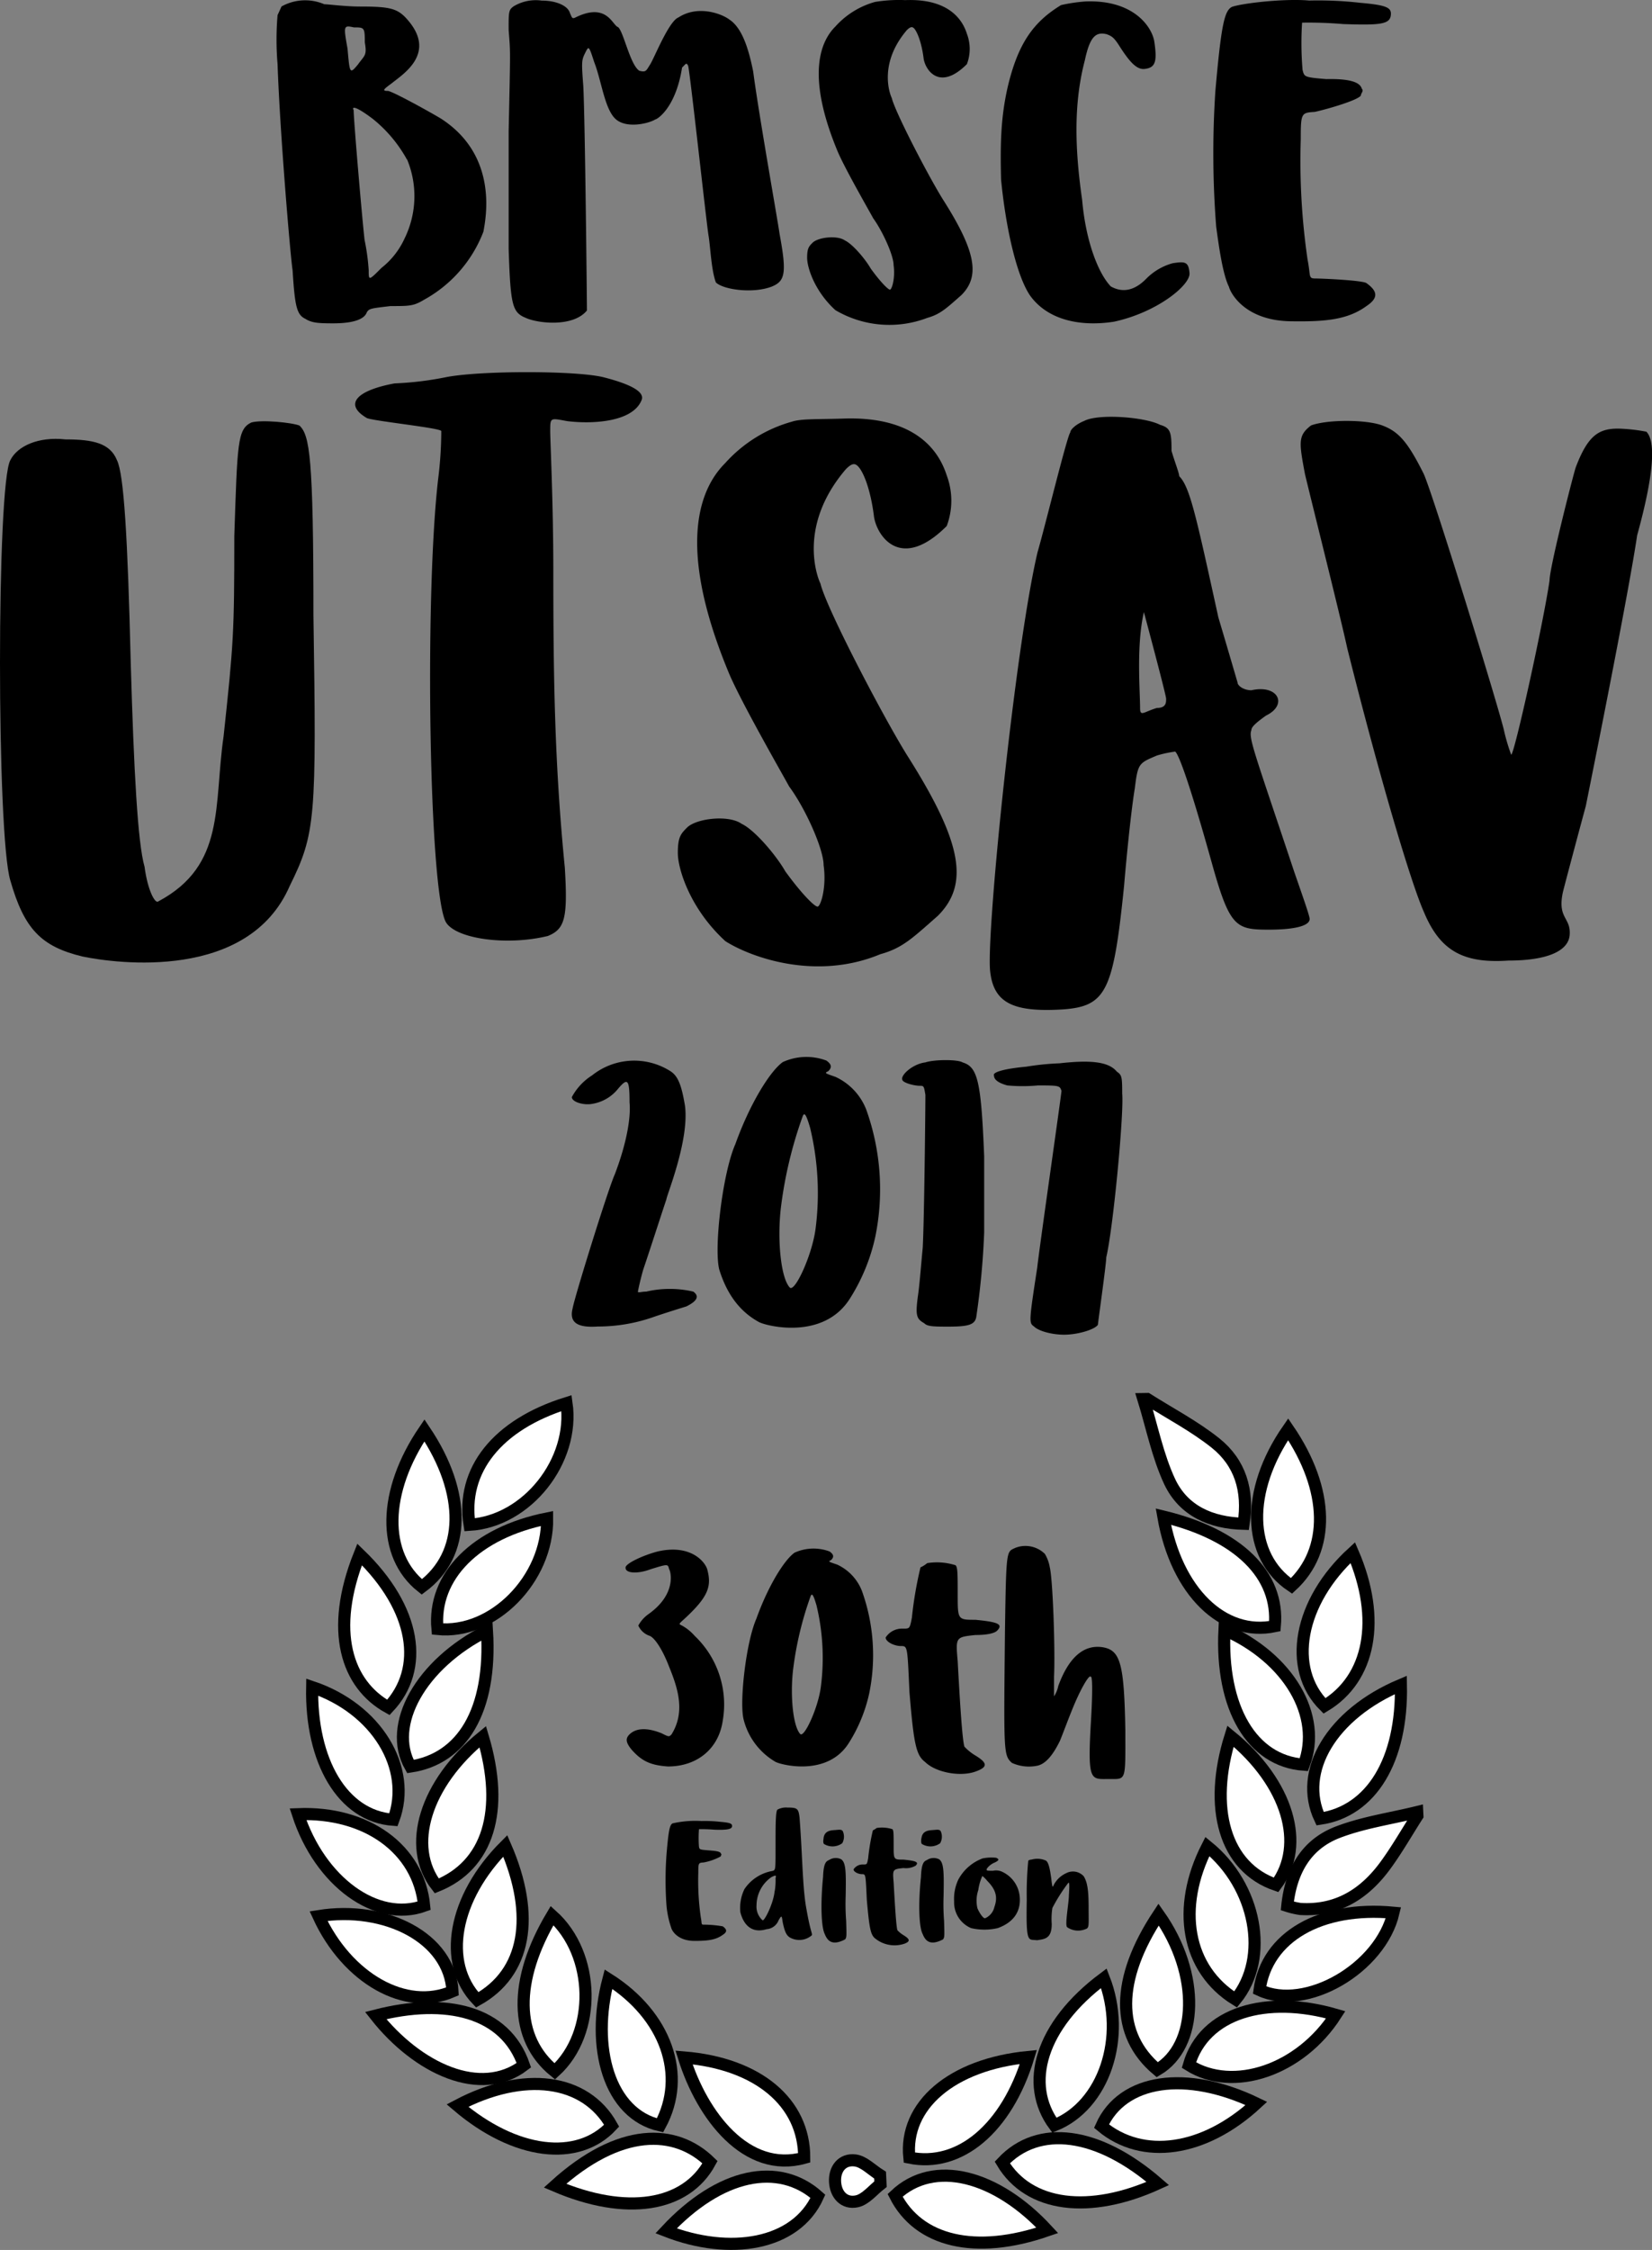 <svg xmlns="http://www.w3.org/2000/svg" viewBox="0 0 272.65 371.23"><rect x="0" y="0" width="272.65" height="371.23" fill="#808080" stroke="none"/><defs><style>.cls-1{fill:#fff;stroke:#000;stroke-miterlimit:10;stroke-width:2px;}</style></defs><title>Logo</title><g id="Layer_2" data-name="Layer 2"><g id="Layer_1-2" data-name="Layer 1"><path d="M46.46,1.07A8,8,0,0,1,53.52.7c.68,0,3.46.38,5.93.38,4.88,0,6.16.3,7.74,2.1,5,5.63-.75,9.09-2.48,10.52C63.29,14.74,63,15,64,15c.68,0,7.21,3.61,8.79,4.58,9.54,6.16,7.36,16.53,7,18.63A21.62,21.62,0,0,1,70,49.45c-1.73,1.05-2.4,1.05-5.56,1.05-3.15.38-3.53.38-3.91,1.05-.38,1.05-2,1.8-5.56,1.8-2.48,0-3.53-.08-4.58-.75-1.43-.68-1.73-2.1-2.1-8-.38-2.48-2.1-22.84-2.48-34a48,48,0,0,1,0-8.11C46.16,1.75,46.46,1.07,46.46,1.07Zm12.69,9.46C60.21,9.11,60.58,9.11,60.21,7c0-2.48-.08-2.48-1.8-2.48-1.73-.38-1.73-.3-1.05,3.53C57.73,12.26,57.73,12.26,59.16,10.54Zm8,15.77a22.51,22.51,0,0,0-5.63-6.69c-2.78-2.1-3.53-2.1-3.15-1.43,0,1.73,1.43,18.25,1.8,21.41a35.37,35.37,0,0,1,.68,5c0,1.73,0,1.73,2.1-.38a13.07,13.07,0,0,0,3.83-4.88A15.82,15.82,0,0,0,67.19,26.31Z"/><path d="M84.84,1a7.13,7.13,0,0,1,4.58-.9c2.48,0,4.36.9,4.66,2.1.3.6.3,1,.9.68,5.18-2.55,6.08,1.28,7,1.58.9.6,2,6.23,3.53,7.21,1.13.3,1.13,0,1.8-1.05s3.08-7.14,4.66-7.74c3.23-2.1,7.14-.6,8.34.3,1.88,1.2,3.08,4,4,8.64.9,6.91,4.06,24.64,4.36,26.82,1.2,6.46.9,7.74-1.28,8.64-3.08,1.2-8,.53-9.24-.68-.75-2-.9-5.78-1.2-7.66-.3-1.58-3.08-27.19-3.38-28.09-.3-.6-.38-.3-1,.3-1.05,6.69-4.13,8.56-4.43,8.56-.9.6-4.58,1.58-6.46,0s-2.4-6.39-3.61-9.46c-.9-2.78-.9-2.7-1.5-1.5s-.6,1.5-.3,5.48c.3,5.86.6,36.13.6,37-2.33,2.85-8.26,2.1-10.14,1.2-2.18-.9-2.48-2.1-2.78-11.34V21.65c.3-14.2.3-12.7,0-16.68C83.94,1.9,83.94,1.6,84.84,1Z"/><path d="M137.87,4.38A13.72,13.72,0,0,1,144.41.32a24.33,24.33,0,0,1,5-.3C157-.28,159,3.7,159.58,5.58a7,7,0,0,1,0,5c-4.51,4.51-6.84,1-7.14-.9-.3-2.48-1-4.36-1.58-5-.3-.3-.6-.3-1.2.3-4.73,5.56-2.78,10.59-2.48,11.19.6,2.48,6.46,13.67,8.64,17.05,5.26,8.34,5.93,12.39,2.85,15.47-2.48,2.18-3.46,3.15-5.63,3.76a17.53,17.53,0,0,1-15.17-1.28c-3.46-3.16-4.66-7.06-4.66-8.64s.3-1.88.9-2.48c.9-.9,4.06-1.28,5.33-.38,1.28.6,3.38,3.08,4.28,4.66,1.58,2.18,2.85,3.46,3.16,3.46s.9-1.88.6-4.06c0-1.58-1.8-5.56-3.38-7.74-.3-.6-4.81-8.41-5.93-11.19C132.84,11.89,135.69,6.55,137.87,4.38Z"/><path d="M166.26,14.59c1.73-7.51,4.36-11,8.86-13.75a26.63,26.63,0,0,1,4.06-.6c8-.3,11,4.28,11.34,6.69.45,3.08.23,4.21-1.5,4.43-1.35.23-2.55-1.05-4.36-3.91-.83-1.28-1.2-1.5-2-1.8-1.8-.45-2.78.38-3.61,4.28-1.8,6.84-1.73,14.2-.45,23.06.6,6.91,2.7,12.17,4.73,14.27,2.55,1.43,4.58,0,5.78-1.2a9.8,9.8,0,0,1,4.43-2.63c2-.3,2.63-.3,2.78,1.65s-5.33,6.46-12.47,8c-5.33.83-10.82-.15-13.82-4.28-2.18-3.15-4-10.89-4.81-19.16C165.06,23.53,165.21,19.32,166.26,14.59Z"/><path d="M203.29,1.15C204.87.55,212-.28,216.06.09a61.37,61.37,0,0,1,8.49.38c4.43.38,5.11.83,5,2-.15,1.5-1.58,1.73-7.89,1.5a67.24,67.24,0,0,0-6.76-.23,52.24,52.24,0,0,0,.08,7.81c.3,1.13.23,1.2,3.91,1.5,3.68-.08,5.56.45,5.86,1.58.38.38-.15.75-.15,1.13-.45.75-5.26,2.18-7.59,2.7-2.25.15-2.33.15-2.33,4.58a112.71,112.71,0,0,0,1.13,19.83c.53,2.7.08,3.08,1.28,3.08s7.66.3,8.41.75c1.8,1.28,2.1,2.4.08,3.76-3.16,2.33-6.91,2.63-12.47,2.55-7.59-.08-10-4.58-10.29-5.71-1-2-1.65-6.54-2.1-9.92A155.89,155.89,0,0,1,200.59,15C201.56,4,202.09,1.82,203.29,1.15Z"/><path d="M38.67,88.45c.51-15.32.51-17.6,2.78-18.73,1.65-.51,6.84,0,8,.51,1.65,1.65,2.28,5.06,2.28,31.27.51,33.55.38,36-3.92,44.69C41,161.87,19.3,159,13.61,157.82c-6.84-1.65-9.62-4.56-11.9-12.53-2.28-7.34-2.28-65.45,0-69.37C2.85,73.64,6.27,72,10.82,72.5c4.56,0,7.34.63,8.48,3.42,1.14,2.28,1.77,12.53,2.28,33.55.51,17.6,1.14,29.62,2.28,33.55.51,3.92,1.77,6.2,2.28,5.7,11.14-5.95,9.11-15.82,10.76-27.22C38.55,106.17,38.67,104.4,38.67,88.45Z"/><path d="M65.12,63.26a53.4,53.4,0,0,0,8.35-1c5.57-1.14,21.77-1.14,26.2,0s6.84,2.41,6.2,3.8c-1.52,3.67-8.35,3.92-12.28,3.42-2.78-.51-2.78-.63-2.78,1.65,0,1.65.51,11.77.51,22.91,0,18.48.25,32.41,1.9,49.12.51,8.35,0,10.13-2.79,11.27-6.71,1.65-15.19.51-16.84-2.28-2.78-5.06-3.54-53.67-1.27-73.17a64.49,64.49,0,0,0,.51-7.85c0-.51-11.14-1.65-12.28-2.15C56.64,66.68,58.92,64.4,65.12,63.26Z"/><path d="M119.68,76.42a23.12,23.12,0,0,1,11-6.84c1.52-.51,4.18-.38,8.35-.51,12.91-.51,16.2,6.2,17.22,9.37a11.87,11.87,0,0,1,0,8.35c-7.6,7.59-11.52,1.65-12-1.52-.51-4.18-1.65-7.34-2.66-8.35-.51-.51-1-.51-2,.51-8,9.37-4.68,17.85-4.18,18.86,1,4.18,10.89,23,14.56,28.74,8.86,14.05,10,20.89,4.81,26.08-4.18,3.67-5.82,5.32-9.49,6.33-10.63,4.43-21.39.51-25.57-2.15-5.82-5.32-7.85-11.9-7.85-14.56s.51-3.16,1.52-4.18c1.52-1.52,6.84-2.15,9-.63,2.15,1,5.7,5.19,7.22,7.85,2.66,3.67,4.81,5.82,5.32,5.82s1.52-3.17,1-6.84c0-2.66-3-9.37-5.7-13-.51-1-8.1-14.18-10-18.86C111.2,89.08,116,80.1,119.68,76.42Z"/><path d="M176.64,71.36c0-.51,1-1.39,2.28-1.9,2.4-1.27,10.13-.63,12.53.63,1.77.51,1.9,1.27,1.9,4.3.51,1.77,1.27,3.67,1.27,4.18,1.77,1.77,2.79,6.58,6.46,23.29,1.77,5.95,3.17,10.76,3.17,10.76,0,.51,1,1.27,2.28,1.27,4.43-1,6.08,2.41,2.41,4.18-1.77,1.27-2.41,1.9-2.41,2.41-.51,1.27.51,3.67,7.09,23.42,1.27,3.67,2.53,7.22,2.53,7.72,0,1.27-3,1.77-6.71,1.77-5.44,0-6.46-.38-9.37-10.76-5.57-20-6.2-18.61-6.2-18.61a19.68,19.68,0,0,0-2.91.63c-3,1.27-3.16,1.27-3.67,5.44-.51,3-1.27,10.13-1.77,16.08-1.77,17.34-2.91,19.87-10.13,20.38-8.35.51-11.52-1.14-12-6.58-.51-7.22,4.18-53.29,7.85-68.86C172.46,86.93,176.13,71.87,176.64,71.36Zm15.82,43.93c0-.63-3.67-14.3-3.67-14.3-1.27,5.57-.63,12.91-.63,15.82,0,1.52.63.63,2.78,0C192.46,116.81,192.46,115.92,192.46,115.29Z"/><path d="M215.37,78.2c-1-5.32-1.14-6.33,1-8,2.66-1,9.11-1,11.77,0s4.18,2.66,6.84,8c1.65,3.67,12.79,39.88,13.29,42.53a32.42,32.42,0,0,0,1.14,3.8c.51,0,5.32-21.77,6.33-28.74,0-2.15,3.8-17,4.3-18.61,2-5.32,3.8-6.46,7-6.46a28.34,28.34,0,0,1,4.68.51c1.65,1.65,1.14,7.47-1.52,17.09-1.27,8.61-6.33,34.05-8.48,44.69-1,3.67-3.67,13.67-3.8,14.3-.89,4.3,1.39,4.05,1.14,7-.25,2.66-3.8,4.18-10.13,4.18-7.47.51-11.27-1.65-13.92-8-2.15-4.81-7.34-22.28-12.66-43.55C221.32,102.12,216.39,82.5,215.37,78.2Z"/><path d="M103.25,258.71c-.2-.65,2.77-2.06,5.28-2.72,5.64-1.31,8.05,1.91,8.25,3.17.65,2.52,0,4.18-2.77,6.94-1.91,1.91-2.21,1.76-1.46,2.11a7.75,7.75,0,0,1,2.11,1.71,15.62,15.62,0,0,1,4.63,13.94c-.65,4.63-4.18,7.6-9.06,7.6-2.77-.2-4.23-.81-5.94-2.72-1.06-1.26-1.06-1.91-.4-2.57,1.61-1.56,4.23-.6,5.28-.2,1.26.65,1.26.6,1.66.2,2.31-3.72,1.06-7.6-.4-11.17-1.06-2.77-2.31-4.68-3.17-5.08a3.12,3.12,0,0,1-1.91-1.71,5.57,5.57,0,0,1,1.71-1.91c4.78-3.42,3.57-7.2,3.37-7.4-.2-.86-.2-.86-3,0C105.16,259.76,103.25,259.56,103.25,258.71Z"/><path d="M124.84,267.06c1.91-5.33,4.58-9.66,6.29-10.87a7.54,7.54,0,0,1,5.79-.2c.7.5.75.91.25,1.41-.5.25-.5.25,1,.75a8,8,0,0,1,4.08,4.33,31.36,31.36,0,0,1,1.21,16.91,25.32,25.32,0,0,1-3.37,8.2c-3.52,5.59-11.12,3.62-12.08,3.12a11.26,11.26,0,0,1-5.28-7C122,280.8,123.13,270.94,124.84,267.06Zm10.62,11.37a37,37,0,0,0-.7-13.54c-.5-1.71-.75-2.16-1-1.46a55.87,55.87,0,0,0-2.87,12.08c-.5,4.33,0,9.41,1.21,10.62C132.79,286.64,135,281.81,135.46,278.43Z"/><path d="M151.92,258.61a4.91,4.91,0,0,0,1.11-.7,10.13,10.13,0,0,1,4.68.35c.35.35.35,1.41.35,5,0,4,.05,4,2.92,4,3.62.35,4.68.7,3.57,1.81-.35.35-1.41.7-3.57.7-3.27.35-3.27.35-2.92,4.33.35,6.49.75,13,1.11,14.09a8.17,8.17,0,0,0,1.81,1.46c1.81,1.11,2.16,1.81.35,2.52-2.52,1.11-6.84.35-8.66-1.46-1.46-1.11-1.86-2.87-2.57-11.52-.35-7.6-.3-7.6-1.41-7.6s-2.52-.7-2.52-1.41a3.2,3.2,0,0,1,2.87-1.46c1.11,0,1.11,0,1.46-1.81A63.11,63.11,0,0,1,151.92,258.61Z"/><path d="M165.86,269.33c.2-13.94.25-13.24,1.71-13.94a4.57,4.57,0,0,1,4.88,1,6.39,6.39,0,0,1,.81,2.21c.5,2,.91,13.69.7,18.07v3.22a4.87,4.87,0,0,0,.7-1.71c1.71-4.68,4.18-6.89,7.35-6.39,2.92.5,3.52,2.72,3.72,13.69,0,8.55.2,8.05-2.72,8.05s-3.52.55-3-8.76c.55-9,0-8.1,0-8.1-.2-.5-1.71,2-3.17,5.69-.5,1.21-1.41,3.67-1.91,4.88-1.21,2.47-2.47,3.93-3.92,4.13a6.79,6.79,0,0,1-4-.5C165.61,289.61,165.66,289.15,165.86,269.33Z"/><path d="M111,300.85a17.1,17.1,0,0,1,4.77-.39,23,23,0,0,1,3.17.14c1.65.14,1.91.31,1.88.73s-.59.65-2.94.56a25.06,25.06,0,0,0-2.52-.08,19.49,19.49,0,0,0,0,2.92c.11.42.08.45,1.46.56s2.08.17,2.19.59c.14.14-.06.28-.06.42a9.4,9.4,0,0,1-2.83,1c-.84.06-.87.06-.87,1.71a42.11,42.11,0,0,0,.42,7.4c.2,1,0,1.15.48,1.15a18.15,18.15,0,0,1,3.14.28c.67.48.79.9,0,1.4-1.18.87-2.58,1-4.66,1-2.83,0-3.73-1.71-3.84-2.13a15.73,15.73,0,0,1-.79-3.7A58.28,58.28,0,0,1,110,306C110.34,301.92,110.54,301.1,111,300.85Z"/><path d="M128,304.89c0-3.81,0-6,.31-6.31a3,3,0,0,1,1.65-.34c1.65,0,1.82.17,2,1.65.5,6.48.48,11.7,1.15,15.17.67,3.81,1,3.93.87,4.26a3.16,3.16,0,0,1-3.65.34c-.5-.34-.81-.84-1.15-2.5-.17-1.15-.17-1.18-.67-.34a2.32,2.32,0,0,1-2,1.49c-3.31,1-4.15-2.13-4.32-2.8a7.1,7.1,0,0,1,.67-3.81,7,7,0,0,1,4.63-3C128,308.54,128,308.54,128,304.89Zm-.14,7.15a10.54,10.54,0,0,0,.14-2.16c.17-.5,0-.5-.67-.17a5.7,5.7,0,0,0-2.47,4.63,3,3,0,0,0,1,2.5C126.17,317,127.68,314,127.85,312Z"/><path d="M135.84,309.69c.08-2.47.59-2.61,1-2.8a2,2,0,0,1,2-.11c.76.56.81,2,.73,6.06a36.21,36.21,0,0,0,.08,4.07c.08,2.61.08,2.72-.17,3.08-2.33,1.23-3,0-3.37-.9C135.56,318,135.39,314.29,135.84,309.69Zm.08-6.37c.14-1.29,1.23-1.32,1.91-1.37s1-.14,1.26.17a2.22,2.22,0,0,1-.08,2,2.69,2.69,0,0,1-2.89.2C135.84,304.25,135.84,303.8,135.93,303.32Z"/><path d="M144.06,302a2.74,2.74,0,0,0,.62-.39,5.65,5.65,0,0,1,2.61.2c.2.2.2.79.2,2.8,0,2.22,0,2.22,1.63,2.22,2,.2,2.61.39,2,1a3.19,3.19,0,0,1-2,.39c-1.82.2-1.82.2-1.63,2.41.2,3.62.42,7.24.62,7.85a4.54,4.54,0,0,0,1,.81c1,.62,1.21,1,.2,1.4a5.09,5.09,0,0,1-4.82-.81c-.81-.62-1-1.6-1.43-6.42-.2-4.23-.17-4.23-.79-4.23s-1.4-.39-1.4-.79a1.79,1.79,0,0,1,1.6-.81c.62,0,.62,0,.81-1A35.14,35.14,0,0,1,144.06,302Z"/><path d="M152,309.69c.08-2.47.59-2.61,1-2.8a2,2,0,0,1,2-.11c.76.56.81,2,.73,6.06a36.12,36.12,0,0,0,.08,4.07c.08,2.61.08,2.72-.17,3.08-2.33,1.23-3,0-3.37-.9C151.69,318,151.52,314.29,152,309.69Zm.08-6.37c.14-1.29,1.23-1.32,1.91-1.37s1-.14,1.26.17a2.22,2.22,0,0,1-.08,2,2.69,2.69,0,0,1-2.89.2C152,304.25,152,303.8,152.06,303.32Z"/><path d="M158.17,310.11a7.55,7.55,0,0,1,4-3.48,7.37,7.37,0,0,1,2.22-.11c.59.25.48.45-.22.79a3,3,0,0,0-1.29,1c-.11.34-.08.36,1,.36a2.35,2.35,0,0,1,1.63.22,5,5,0,0,1,2.78,4c.25,2.55-1.07,4.32-3.62,5.24a9.72,9.72,0,0,1-4.4,0,4.6,4.6,0,0,1-2.8-4.4A7.46,7.46,0,0,1,158.17,310.11Zm5.95,4.52c.59-1.63.22-2.89-1.18-4.29a4.85,4.85,0,0,0-.81-.81,8.19,8.19,0,0,0-.67,2.33,5.44,5.44,0,0,0-.14,3c.34.81,1,1.77,1.29,1.63A2.65,2.65,0,0,0,164.12,314.62Z"/><path d="M169.7,307.08c0-.14.28-.25.53-.25a3.47,3.47,0,0,1,2.27.11c.53.14.81,1.35,1.07,3.59.14.93.14.93.39.39a4.34,4.34,0,0,1,2-1.85,2.4,2.4,0,0,1,2.92.53c.53.93.79,2,.79,5.19s.14,3.31-.65,3.56a3.15,3.15,0,0,1-2.92-.39c-.36-.48.31-4,.31-5.22.14-2.13.06-2.33-.2-1.94a28.84,28.84,0,0,0-2.52,4,11.43,11.43,0,0,0-.11,2.64c0,2.38-1.07,2.5-2.44,2.69-1.46-.2-1.82.73-1.68-6.67A55.69,55.69,0,0,1,169.7,307.08Z"/><path d="M97.72,177.43a11.15,11.15,0,0,1,12.83-.75c1.38.81,1.94,2.44,2.5,5.76.75,5.7-3.07,14.9-3.07,15.46-.56,1.63-2.69,8.26-3.82,11.58-.56,1.94-.88,3.63-.88,3.63,0,.25.56,0,1.38,0a17.1,17.1,0,0,1,7.76,0c1.13.81.5,1.63-1.13,2.44-.81.25-3.63,1.13-5.26,1.69a27.66,27.66,0,0,1-9.39,1.63c-3.57.25-4.69-.81-4.13-3,.25-1.63,5.82-19.59,6.95-22.09,1.94-5.07,2.69-9.39,2.44-11.89,0-3.88-.31-4.13-1.94-2.19a6.87,6.87,0,0,1-4.26,2.44c-1.38.25-3.32-.31-3.32-1.13A9.62,9.62,0,0,1,97.72,177.43Z"/><path d="M121.37,188.76c2.38-6.63,5.7-12,7.82-13.52a9.38,9.38,0,0,1,7.2-.25c.88.63.94,1.13.31,1.75-.63.31-.63.31,1.19.94a9.9,9.9,0,0,1,5.07,5.38,39,39,0,0,1,1.5,21,31.5,31.5,0,0,1-4.19,10.2c-4.38,6.95-13.83,4.51-15,3.88-3.32-1.81-5.38-4.82-6.57-8.7C117.81,205.84,119.25,193.57,121.37,188.76Zm13.21,14.15a46,46,0,0,0-.88-16.84c-.63-2.13-.94-2.69-1.25-1.81a69.51,69.51,0,0,0-3.57,15c-.63,5.38,0,11.7,1.5,13.21C131.26,213.1,134,207.09,134.58,202.9Z"/><path d="M148.91,178.11c-.25-.75,1.75-2.57,3.82-2.82,1.5-.5,5.38-.5,6.13,0,2.5.75,3.07,3.07,3.57,15.52v12.52a128,128,0,0,1-1.31,14c-.25,1.31-1.44,1.56-4.76,1.56-2.5,0-3.32-.06-3.82-.56-1.31-.75-1.5-1.25-1-4.82.25-1.75.5-5.13.75-7.64.25-4.57.44-22.91.44-25.22-.25-1.5-.25-1.5-1-1.5C150.72,179.12,148.91,178.62,148.91,178.11Z"/><path d="M169.37,176a44.17,44.17,0,0,1,5.51-.56c5-.56,8.07-.31,9.45,1.38.81.56.88.81.88,3.63.31,3.32-1.5,22.28-2.63,27,0,1.13-1.38,10.83-1.38,11.14-.56.81-3.38,1.63-5.57,1.63-1.94,0-4.19-.56-5-1.38-.81-.56-.81-.81.56-9.7.31-3,4-28.6,4-29.17-.31-.81-.25-.88-3.88-.88a26.68,26.68,0,0,1-5.07,0c-1.13-.31-2.19-.81-2.19-1.63C163.74,176.86,166.06,176.3,169.37,176Z"/><path class="cls-1" d="M233.93,299.59c-1.77,2.76-3.39,5.62-5.33,8.26-3.43,4.66-7.91,7.5-14,7.12a13.67,13.67,0,0,1-2.14-.5c.58-5.62,3-10,8.07-12.06,4.24-1.68,8.9-2.33,13.37-3.43Z"/><path class="cls-1" d="M189.33,230.83c3.79,2.4,7.82,4.5,11.31,7.29,4,3.22,5.47,7.77,4.61,13.3-5.44-.14-9.92-2.16-12.19-6.93-2-4.28-2.94-9.08-4.35-13.65Z"/><path class="cls-1" d="M196.22,340.73c2.49-8.67,12.77-11.63,24.24-8.3C214.61,341.54,203.54,345.33,196.22,340.73Z"/><path class="cls-1" d="M109.93,368.08c8.92-9.56,18.61-11.45,25.06-5.7C131.35,370.46,120.45,372.19,109.93,368.08Z"/><path class="cls-1" d="M231.21,278c.25,12.44-4.89,20.84-13.34,22.08C214.17,292.26,219.81,282.8,231.21,278Z"/><path class="cls-1" d="M112.89,339.47c12.22,1,19.86,7.44,19.84,16.56C123.22,358.68,115.88,349.08,112.89,339.47Z"/><path class="cls-1" d="M91.56,341.77c-6.73-5.44-6.83-15-.44-25.71C98.25,322.45,98.55,335.41,91.56,341.77Z"/><path class="cls-1" d="M72.2,268.78c-.83-8.72,6.4-15.9,18.1-18.24C90.43,260.49,81.36,269.73,72.2,268.78Z"/><path class="cls-1" d="M64.93,300.26c-8.44-.6-13.65-9.77-13.41-21.9C62.11,281.91,68.12,291.71,64.93,300.26Z"/><path class="cls-1" d="M77.5,251.59c-1.43-9,4.6-16.52,16-20.08C94.87,241,87,251,77.5,251.59Z"/><path class="cls-1" d="M223.27,256.17c4.74,11,2.86,20.8-4.67,25.3C212.39,275.31,214.36,264.31,223.27,256.17Z"/><path class="cls-1" d="M202.09,268.91c10.63,4.69,16.17,14.22,13.1,22.26C206.66,290.57,201.45,281.84,202.09,268.91Z"/><path class="cls-1" d="M83.39,304.56c5.09,11.68,3.33,21-4.63,25.41C72.93,323.85,74.82,313.12,83.39,304.56Z"/><path class="cls-1" d="M191,341.5c-6.88-5.78-6.91-14.86.22-25.61C198.24,325.81,197.69,337.57,191,341.5Z"/><path class="cls-1" d="M182.18,326.4c3.81,9.72,0,21-8.16,24.26C169,343.88,171.7,334.22,182.18,326.4Z"/><path class="cls-1" d="M62,332.56c11.66-3,21.39-.7,24.46,8.19C79.35,346.17,68.94,341.35,62,332.56Z"/><path class="cls-1" d="M169.73,339.39c-3.59,11.8-11.37,18.3-19.65,16.61C149.18,347.42,157.07,340.61,169.73,339.39Z"/><path class="cls-1" d="M70.05,236c7,10.4,6.84,20.45-.43,25.83C63,256.58,63.16,246.11,70.05,236Z"/><path class="cls-1" d="M212.6,235.82c6.83,10,7,19.94.55,25.85C205.82,256.74,205.54,246,212.6,235.82Z"/><path class="cls-1" d="M192,250.23c12.41,3,19.17,9.66,18.4,18.08C201.88,270.1,194.15,262.61,192,250.23Z"/><path class="cls-1" d="M64.1,281.72c-6.85-3.8-9.81-12.59-4.75-25.25C68.67,265.46,70.1,275.33,64.1,281.72Z"/><path class="cls-1" d="M207.36,347.06c-8.66,8-18.81,9.39-25.57,3.74C185.26,343.05,195.74,341.47,207.36,347.06Z"/><path class="cls-1" d="M91.6,360.63c10.68-9.67,19.86-9.46,25.58-3.88C113.18,364.12,103.35,365.67,91.6,360.63Z"/><path class="cls-1" d="M172.85,368c-11.83,4.1-21.25,1.88-25.12-5.78C154.16,356.13,164.48,358.93,172.85,368Z"/><path class="cls-1" d="M74.68,328.57c-7.68,3.34-17.36-2.1-22.11-12.42C63.63,314.36,74.25,319.78,74.68,328.57Z"/><path class="cls-1" d="M210.61,311c-8.49-2.91-11.24-12.7-7.53-24.54C212.64,294.28,215.5,304.42,210.61,311Z"/><path class="cls-1" d="M100.95,350.73c-5.59,6-15.88,4.83-25.45-3.32C86.49,341.62,96.6,343,100.95,350.73Z"/><path class="cls-1" d="M191.09,360.27c-11.26,5.13-21.26,3.9-25.67-3.47C171.38,350.43,181.22,351.7,191.09,360.27Z"/><path class="cls-1" d="M203.93,329.91c-8.06-5-9.86-15.09-4.66-25.25C207.32,311.18,209.58,323,203.93,329.91Z"/><path class="cls-1" d="M49.18,299.33c11.33-.45,19.91,5.78,20.82,15.11C62.17,317.28,52.81,310.48,49.18,299.33Z"/><path class="cls-1" d="M80.37,269.07c.82,13.22-4.13,21.14-12.63,22.4C63.84,284.63,69.44,274.56,80.37,269.07Z"/><path class="cls-1" d="M100.42,326.55c9.48,6,13,15.87,8.51,24.12C100.55,348.8,97.44,337.83,100.42,326.55Z"/><path class="cls-1" d="M207.88,328.35c1.17-8.76,10.06-13.89,22.1-12.76C227.82,324.78,215.48,331.91,207.88,328.35Z"/><path class="cls-1" d="M79.68,286.54c3.67,12.27.84,21.24-7.6,24.63C67,304.63,70.19,294.28,79.68,286.54Z"/><path class="cls-1" d="M145.32,360.38c-1.29,1-2.47,2.53-3.91,2.83-2.07.44-3.48-1.09-3.59-3.23s1.19-3.77,3.29-3.52c1.46.17,2.77,1.58,4.14,2.43Z"/></g></g></svg>